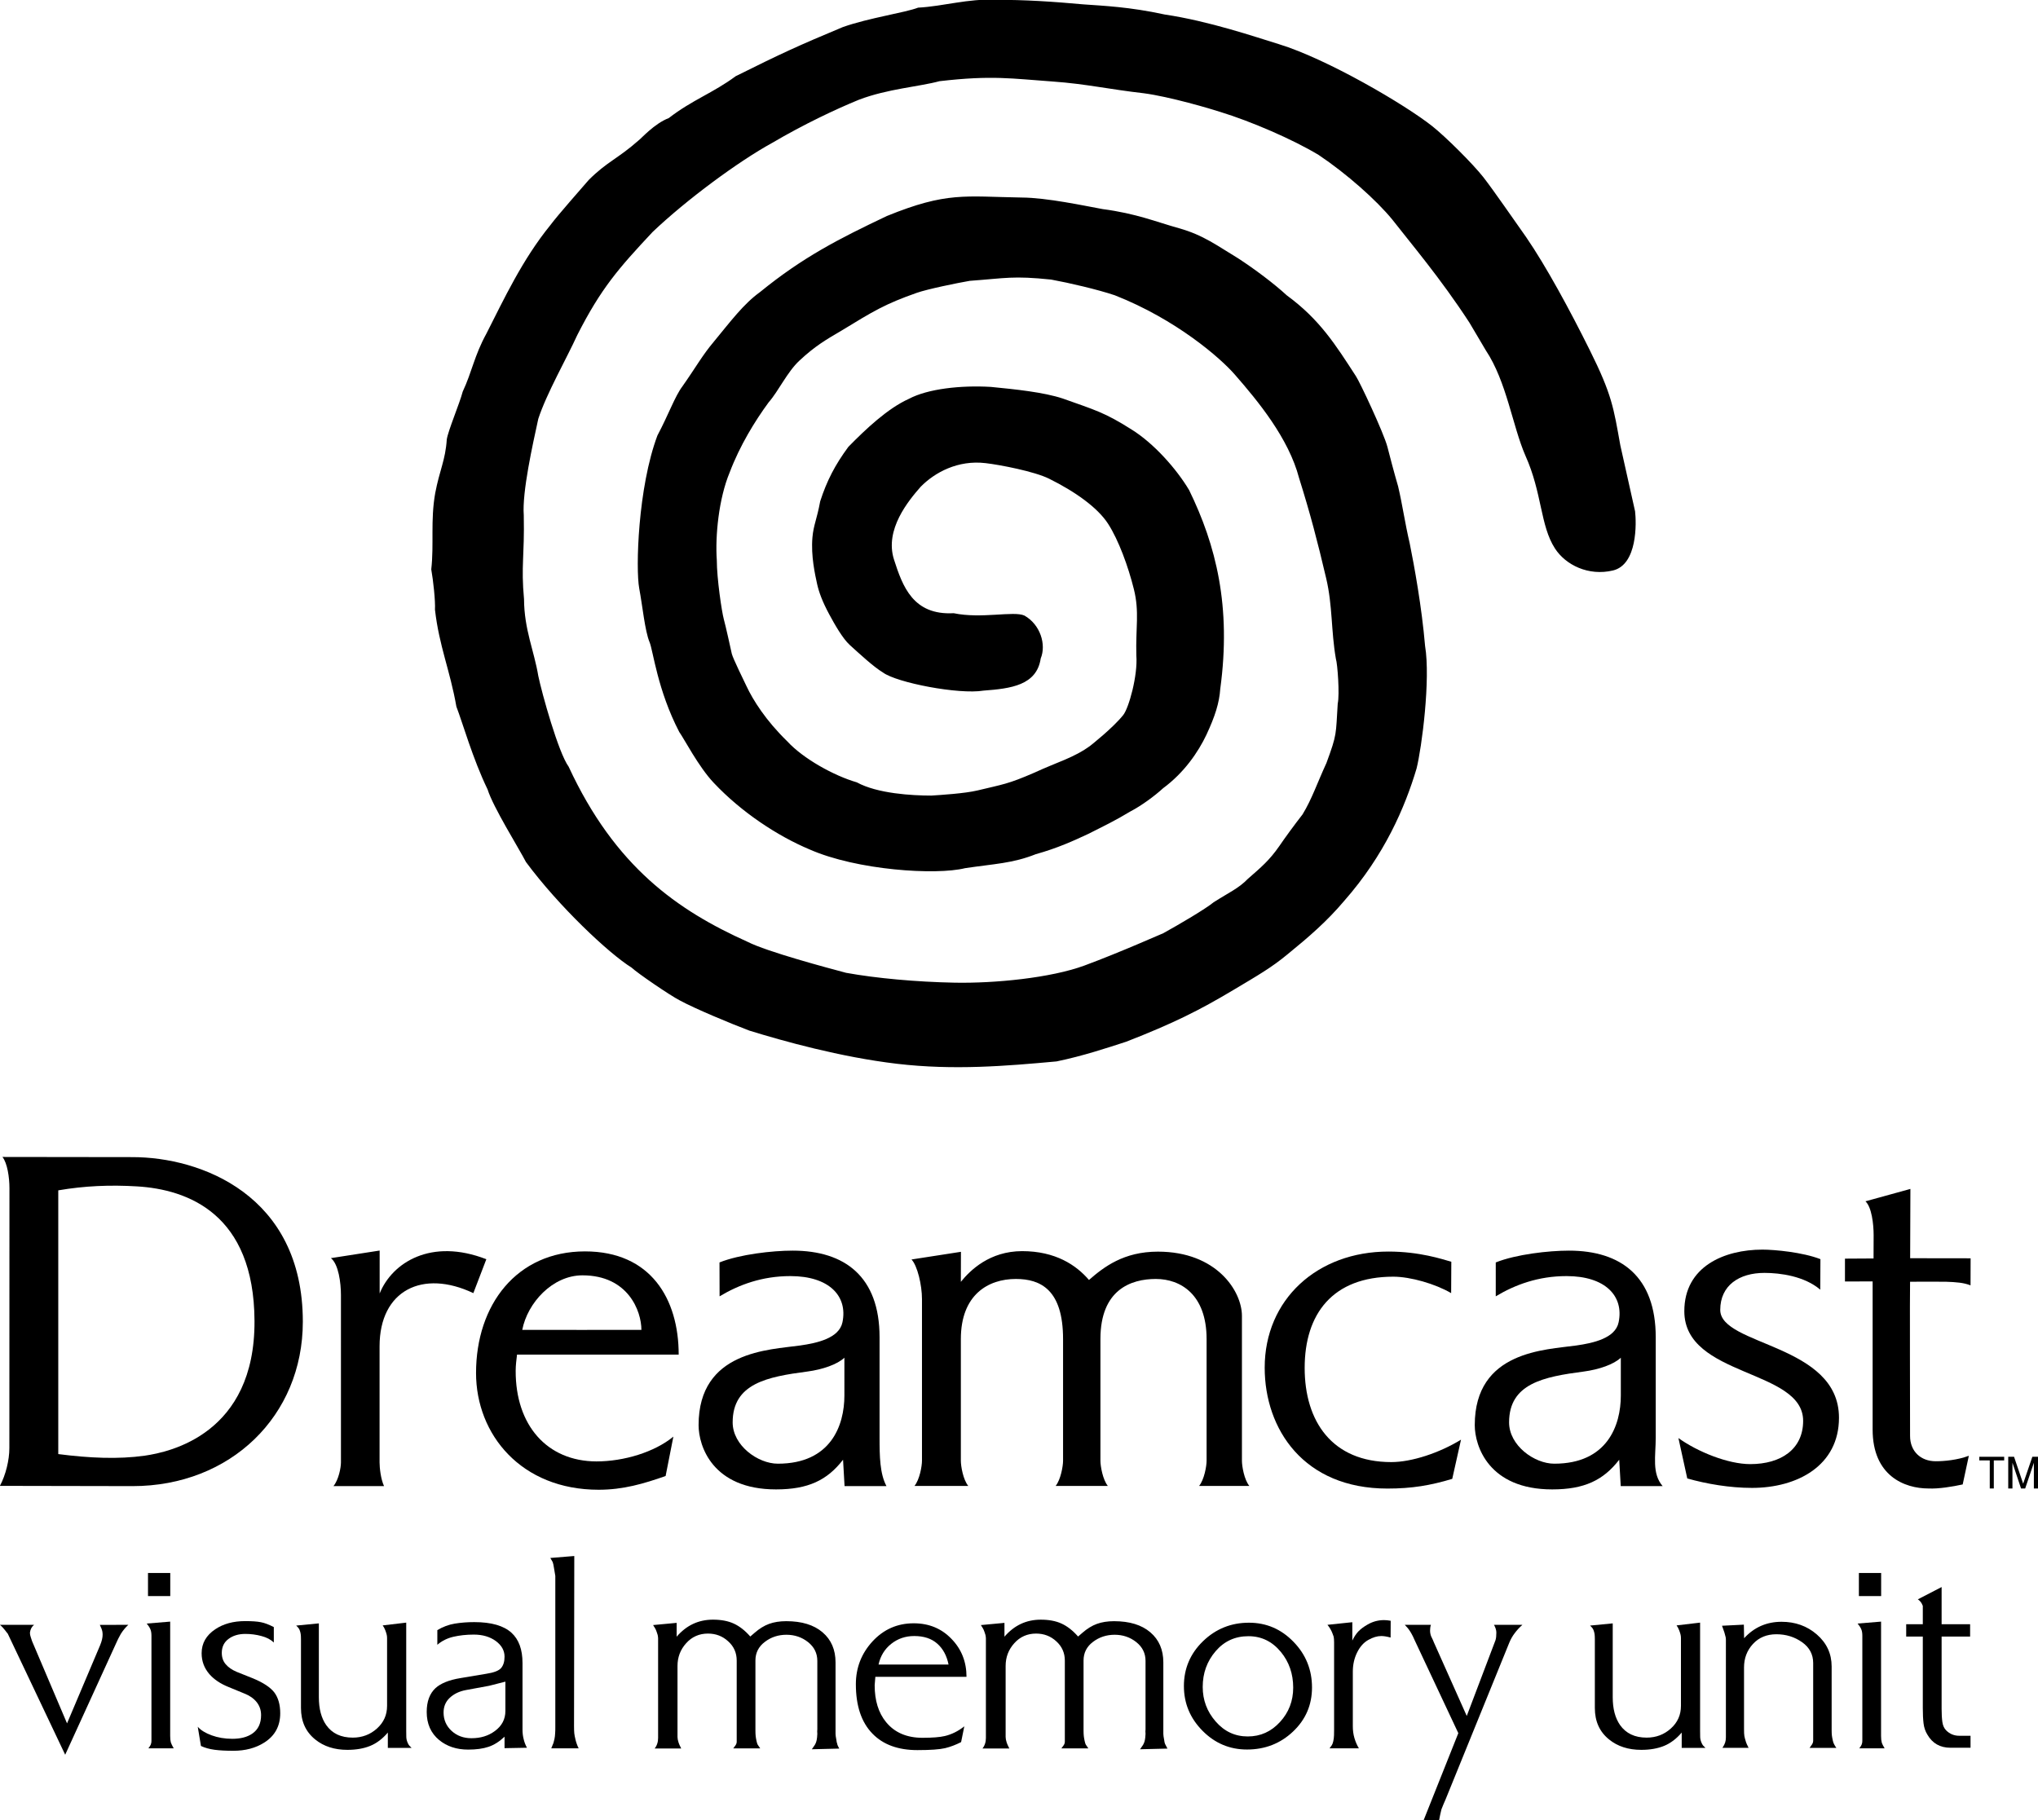 <?xml version="1.0" encoding="utf-8"?>
<!-- Generator: Adobe Illustrator 26.0.3, SVG Export Plug-In . SVG Version: 6.00 Build 0)  -->
<svg version="1.1" id="Layer_1" xmlns="http://www.w3.org/2000/svg" xmlns:xlink="http://www.w3.org/1999/xlink" x="0px" y="0px"
	 viewBox="0 0 2416.7 2159" style="enable-background:new 0 0 2416.7 2159;" xml:space="preserve">
<style type="text/css">
	.st0{fill:#F05100;}
	.st1{fill:#CF3312;}
	.st2{fill:#39689C;}
	.st3{fill:#FFFFFF;}
</style>
<g>
	<g>
		<g>
			<path d="M1381.1,17.2c53,7.9,107.2,26.5,135.5,35.2c56.9,17.4,149.4,71.5,182,97.4c15.5,12.3,47.9,44.4,60.5,60.5
				c12.3,15.8,35.7,49.9,50.6,70.9c23.8,34.7,51.8,86.4,75.4,133.9c26.5,53.2,28.3,68.5,36.3,113l17.5,78.3
				c1.6,13.6,3,63.2-26.2,70.2c-29.1,6.9-56.1-6.5-68.8-26.1c-17.6-27.2-15.1-65.8-35-110c-15.5-35.7-22.2-87.7-47-125l-19.4-32.8
				c-34.4-52.9-70.2-94.9-91.5-122.3c-18.8-23-54-54.3-87.3-76.6c-30.8-18.6-80.6-40-116.5-51c-11.5-3.8-60.4-18.2-90.9-22.2
				c-41.3-4.7-68.5-11.1-107.7-13.9c-48.5-3.4-71.7-7.7-134.6-0.4c-23.8,6.5-61.5,9-95.5,22c-27.4,11.2-65.5,29.2-102.9,51.2
				c-40.2,22.1-101.3,67.2-141.7,105.6c-40.8,43.6-61.2,67-89.3,122.2c-12.4,27.3-36.6,69.6-46.3,99.5
				c-6.6,30.3-19.3,86.9-17.2,114.3c1,49.2-3.4,59.3,0.3,99.5c0.2,36.2,12,61.3,16.9,91c4.2,20.4,23.9,91.2,36,107.7
				c55.1,118.9,129.2,170.4,211.9,207.6c23.2,11.9,96,31.3,117.1,36.9c35.9,6.5,83.2,10.8,128.7,11.7c47.8,0.9,113.9-5.6,153.9-20.3
				c43.3-16,93.5-38.6,92.9-38c20.1-11.1,50.8-29.2,60.4-37.1c18.5-11.8,29.6-16.4,40.6-27.8c15.8-13.8,25.4-21.8,37.3-38.9
				c6.6-9.7,17.3-24.4,27.5-37.5c11.1-18.2,17.4-37.3,28.3-60.9c12.9-35,11-33.4,13.4-70.5c2.4-10.8-0.2-47-2.2-53.2
				c-5.8-33.5-3.8-62.9-11.5-95.4c-10.3-43.9-18.9-76.8-32.1-118.8c-12.4-47.4-48.8-91.4-76.2-122.8
				c-16.9-19.5-69.4-65.4-142.4-94.1c-20.5-6.9-54.1-14.7-75.4-18.6c-45.6-4.7-53-1.7-96.6,1.5c-15.1,2.6-49.8,9.7-62.7,14.2
				c-37.5,13.2-51.2,21.5-89.6,45c-17.8,10.4-31.2,18.2-49.5,35.3c-14.6,13.5-24.9,36.3-36.7,49.7c-16.1,21.9-34.1,51.2-46.1,82.9
				c-13.1,31.4-17.3,75.7-15.3,104.1c0,21.7,5.9,61.4,8.3,70.1c2.4,8.7,8.3,35.7,9.5,41.1c1.3,5.4,15.3,33.9,17.3,38.1
				c7.9,16.9,23.1,41,48.5,65.7c18.8,20.5,55.2,40.7,82.4,48.6c24.5,13.4,65.6,15.7,88.4,15.7c11.2-0.7,39.8-2.5,54.8-6.1
				c30.3-7.3,35.9-7.4,67.2-21c28.1-13,47-17.7,66.6-32.1c0,0,26.8-21,39-36.4c6.5-8.1,17.4-46.8,15.5-70.7
				c-0.9-32.8,3.8-51.4-2.9-78.4c-6.7-27-18.1-58.2-30.5-77.5c-12.5-19.5-39.5-38.5-70.2-53.7c-17.2-8.5-57.9-16.4-75.2-18.4
				c-32.8-3.9-60.2,11-76.9,28c-14.5,16.5-43,50.8-31.7,86.3c10.3,32.1,22.7,66.3,70.8,63.7c33,6.9,71.2-3,83.9,2.8
				c18.9,10.7,26.1,34.4,19.3,50.9c-4.8,31.8-35.3,35.7-67.8,38.1c-29.1,4.9-103.1-9.4-119.3-21.5c-10.9-6.5-27.6-22-39.3-32.6
				c-8.4-7.6-18-24.5-24.5-36.6c-8-14.9-12-25.8-14.2-35.5c-2.5-11.5-7.5-33.5-5.6-55.5c1.3-14.8,5.2-21.1,9.2-42.8
				c7.9-24.5,17.7-43.3,33.4-64.6c20.4-20.8,46.5-45.6,71.9-57c22.4-11.9,61.6-16.2,97.1-14.1c28.8,2.8,62.8,6.3,85.3,13.8
				c38.5,13.7,49.6,16.5,81.2,36.5c26.7,16.5,53.6,46.9,68.6,72.1c31.9,65.4,50.2,138,36.9,235.8c-1.1,16.5-6.2,32.6-16.5,54.6
				c-9.6,20.2-26.2,44.7-51.3,63.2c-10.1,9.3-26,20.9-38.9,27.6c-18.4,11.1-30.7,16.9-49.9,26.6c-16.9,7.9-36.5,16.9-62.1,24
				c-27.7,11-49,11.4-83.9,16.6c-34.3,8.6-128.3,2.5-184.3-22.2c-38.2-16-81-44.3-113.6-78.9c-18.1-19-35.8-53.4-41-60.4
				c-25.9-49.8-31-96.6-35.2-106.5c-5.6-13.3-8.4-43.3-12.3-63.9c-4.3-23.1-1.6-119.4,21.6-181.3c13.1-24.6,20.8-46.6,29.6-58.2
				c16-22.7,23.6-36.8,37.1-52.8c20.4-24.7,35.3-44.9,55.1-59.2c50.6-41.2,93-62.9,150.3-90.1c71.2-29,92.5-23,159.8-21.9
				c30.3,0.2,74.4,9.8,96,13.7c40.2,5.3,63.3,15.1,90.5,22.7c29.1,8.1,45.9,21.1,69.9,35.5c19.6,12.7,42.8,30.1,58.1,44.2
				c39.1,28.6,57.9,58.8,81.9,95.8c4.3,6.2,32.8,66.8,37.3,83.7c2.1,8.4,8.5,32.7,12.7,46.9c5.3,22.5,7.9,42.5,13.8,67.8
				c5.3,26.2,14.3,75.5,18.2,121.6c6.6,39.6-3.9,120.5-10.1,145.3c-13.8,46.3-38,102.7-85.9,157.1c-20.3,24.1-41.9,42.7-66.8,63
				c-19.1,15.9-35.4,25.2-64.9,42.8c-40,23.9-70.5,39.2-126.6,61.1c-22.8,7.4-51.6,17-82.7,23.4c-60.1,5.5-121.9,10.7-189.3,2.8
				c-67.4-8-135-27-174.9-39.3c-22-8.3-64.7-26.1-82.5-35.8c-11.6-5.9-50.6-32.6-57.3-39c-26.7-16.5-86.5-72.8-125.2-125.2
				c-8.4-16.3-38.9-64.9-45.5-86.1c-17.5-36-29.8-79.6-37-98.2c-7.6-43.4-20.4-71.4-25.4-115c0.6-10.2-2-34.4-4.4-47.8
				c3.4-29.9-1.1-58,4.7-90.5c5.2-27.4,12.1-38.9,13.7-63.6c1.6-10.6,15.2-42.5,18.9-56.7c11-23.4,13.7-42.6,28.1-68.8
				c20.7-40.7,42.4-87.5,75.7-128.5c9.5-12.7,36.5-43.1,45.6-53.7c21.7-21.7,34.4-25.1,59.1-46.9c2.5-1.6,18.8-20.1,35.8-26.5
				c28.2-21.8,52.6-29.8,79.4-49.7c53.8-26.8,73.5-35.9,126.9-58.2c30.9-11,73.9-17.1,89.4-23.1c30-1.6,60-11,91-9.2
				c34.8-0.3,69.9,2.1,104.9,5.3C1308.5,6.9,1339.3,8.1,1381.1,17.2L1381.1,17.2z"/>
			<g>
				<polygon points="2359.5,1732.1 2347.1,1732.1 2347.1,1727.8 2376.6,1727.8 2376.6,1732.1 2364.3,1732.1 2364.3,1765.4 
					2359.5,1765.4 				"/>
				<polygon points="2396.6,1765.4 2386.4,1734.9 2386.4,1765.4 2381.4,1765.4 2381.4,1727.8 2388.3,1727.8 2399.1,1759.7 
					2410,1727.8 2416.7,1727.8 2416.7,1765.4 2411.8,1765.4 2411.8,1734.9 2401.5,1765.4 				"/>
				<path d="M11.2,1409.3c0-13-2.5-29.9-8.3-37.1c37.8,0,119.3,0.2,154.3,0.2c80.5,0,201.9,44.7,201.9,195.2
					c0,111.7-85.7,195-201.9,195c-25.5,0-122.8-0.3-157.3-0.3c7-13.1,11.2-30.8,11.2-44.8L11.2,1409.3L11.2,1409.3z M69.1,1724.6
					c37.1,4.8,71.4,6.3,102.5,1.9c30-4.3,130.9-26,130.2-159.9c-0.6-126.9-79-155.9-139.4-159.5c-31.5-1.9-61.9-0.7-93.3,4.7V1724.6
					L69.1,1724.6z"/>
				<path d="M392.4,1492.2l57.8-9c0,11.9,0,46.5,0,50.9c14.8-36.6,61-66.1,126.5-40.6l-15.4,40.2c-60-28.5-111.2-3.5-111.2,63.1
					v137.6c0,6.5,1.4,19.8,5.3,28.2h-60c6.1-7.4,8.9-21.7,8.9-28.2V1536C404.3,1521.6,401.5,1499.4,392.4,1492.2L392.4,1492.2z"/>
				<path d="M2220.6,1519.8c0,3.8,0,163.8,0,175.7c0,55.1,38,69.9,66.2,69.9c11.9,0.6,28.8-2.2,40.6-4.8l7.3-34
					c-13.7,5.2-29.7,6.5-39.3,6.5c-17.7,0-30.4-11.7-30.4-30c0-16.4-0.4-177.7,0-182.9h-0.2c2.4,0,38.9-0.2,42.7,0
					c12,0.4,21.3,1.1,29.2,4.3l0.1-32.1c0,0-70.3-0.1-71.7-0.1l0.3-82.2l-53.3,14.7c7.4,6.9,9.7,27,9.7,40.2c0,0-0.1,24.5-0.1,27.6
					c-2.4,0-29.4,0.2-33.9,0.2v27.1C2192.4,1519.8,2220.6,1519.8,2220.6,1519.8L2220.6,1519.8z"/>
				<path d="M1990.3,1705.6c22.9,16.4,58.9,30.9,85.2,30.9c36.6,0,62.7-17.8,62.7-51.3c0-61.8-140.9-51.6-140.9-130.1
					c0-53,47.4-73,92.6-73c14.6,0,47.7,3.1,68.8,11.3l-0.2,36.2c-18.7-16-47.3-19.9-66.2-19.9c-29.9,0-52.4,14.8-52.4,43.9
					c0,42.7,140.8,40.2,140.8,127.9c0,56.7-49.2,83.2-103.2,83.2c-26.3,0-53.8-4.7-76.7-11.2L1990.3,1705.6L1990.3,1705.6z"/>
				<path d="M1139.4,1520.3c0-3.2,0.1-31.9,0.1-35.6l-58.6,9.1c7,7.4,12.4,30.4,12.4,46.9v191.8c0,6.5-2.8,22.4-8.9,29.9h63.8
					c-6.1-7.4-8.8-23.4-8.8-29.9v-144.3c0-52.8,32.6-71.3,65.2-71.3c29.4,0,56,12.8,56,71.3v144.3c0,6.5-2.8,22.4-8.8,29.9h61.9
					c-6-7.4-8.8-23.4-8.8-29.9v-144.3c0-58.6,36.2-71.3,65.7-71.3c29.4,0,60.2,18.5,60.2,71.3v144.3c0,6.5-2.8,22.4-8.9,29.9h59.6
					c-6.1-7.4-8.8-23.4-8.8-29.9v-171.8c0-29.3-29.9-76.2-99.6-76.2c-40.6,0-64,18.1-81.8,33.6c-15.1-17.7-39.8-34.2-79.3-34.2
					C1173.4,1484,1150.5,1506.6,1139.4,1520.3L1139.4,1520.3z"/>
				<path d="M1001.3,1610.3c-8.3,7.9-25.8,14-43.9,16.4c-47.4,6.2-88.6,14.1-88.6,60.3c0,27.4,29.9,49,53.6,49
					c62.7,0,78.9-45.2,78.9-80.9L1001.3,1610.3L1001.3,1610.3L1001.3,1610.3z M853.2,1497.3c24-9.6,62.6-14,86.8-14
					c61.8,0,103,30.9,103,102.7v119c0,22,0.3,42.9,8.2,57.6h-49.7l-1.8-31.3c-18.8,24.3-41.3,35.2-79.5,35.2
					c-75.3,0-91.8-51.5-91.8-76.2c0-88.3,84-89.3,120.5-94.5c20.2-2.9,46.1-8.6,50.1-27.5c6.5-31.3-16-54.8-61.7-54.8
					c-33.5,0-61,10.2-84,24L853.2,1497.3L853.2,1497.3z M1922,1610.3c-8.3,7.9-25.8,14-43.9,16.4c-47.4,6.2-88.6,14.1-88.6,60.3
					c0,27.4,29.9,49,53.6,49c62.7,0,78.9-45.2,78.9-80.9L1922,1610.3L1922,1610.3z M1773.7,1497.3c24-9.6,62.6-14,86.8-14
					c61.8,0,102.9,30.9,102.9,102.7v119c0,22-4.8,42.5,8.2,57.6h-49.7l-1.8-31.3c-18.8,24.3-41.3,35.2-79.5,35.2
					c-75.3,0-91.8-51.5-91.8-76.2c0-88.3,84-89.3,120.5-94.5c20.2-2.9,46.2-8.6,50.1-27.5c6.5-31.3-16-54.8-61.7-54.8
					c-33.5,0-61,10.2-84,24L1773.7,1497.3L1773.7,1497.3L1773.7,1497.3z"/>
				<path d="M1720.8,1533.7c-18.6-10.9-48.1-19.5-68.6-19.5c-72.1,0-105.1,44.3-105.1,108.2c0,63.2,32.3,111.7,102.8,111.7
					c24.1,0,57.1-10.9,82.6-26.6l-10.4,46.5c-26,7.8-47.8,11.5-76.9,11.5c-99.1,0-145.5-70.3-145.5-143.4
					c0-80.8,62.3-137.7,146.7-137.7c36.9,0,63.7,9,74.6,12.1L1720.8,1533.7L1720.8,1533.7z"/>
				<path d="M611.5,1625.8c0-6.7,0.9-13.1,1.6-19.2h191.7c0-65.9-33-122.4-111.1-122.4c-81.1,0-129.2,63.4-129.2,144.2
					c0,73.1,53.6,138.5,145.4,138.5c29,0,53.3-7.1,79.4-16.3l9.2-46.7c-22.4,18.4-58.6,29.4-91.3,29.4
					C648.7,1733.1,611.3,1690.5,611.5,1625.8L611.5,1625.8z M619.3,1577.3c6.2-32.1,35.9-64.7,71.4-64.7c54.2,0,69.9,42.4,69.9,64.7
					C760.6,1577.3,619.3,1577.4,619.3,1577.3L619.3,1577.3z"/>
			</g>
		</g>
		<g>
			<path d="M152.2,1927.1c-3.4,3.1-6.4,6.7-9,10.9c-1.2,2.1-2.2,4-3.1,5.8c-0.9,1.8-1.5,3.3-2.1,4.5l-60.7,132.9L11,1941.4
				c-0.9-1.9-1.5-3.2-1.8-3.8c-1.2-1.4-2.1-2.5-2.6-3.3c-2.2-2.9-4.4-5.3-6.7-7.2h40.5c-2.7,2.2-4.4,5.3-4.9,9.3
				c0,1.7,0.3,3.5,1,5.4c0.6,1.9,1.1,3.4,1.5,4.6l41.5,97.6l39.2-92.6c2-4.9,3-9,3-12.5c0-1.4-0.1-2.8-0.4-4.3
				c-0.3-1.5-1.2-4-2.9-7.4L152.2,1927.1L152.2,1927.1z"/>
			<path d="M206,2073.6h-30c0.5-0.7,1.1-1.5,1.8-2.6c0.7-1,1.2-2.2,1.5-3.6c0.2-0.7,0.3-1.9,0.3-3.7c0-1.8,0-3.3,0-4.5V1943
				c0-1.4,0-2.3,0-2.8c0-3.2-0.4-5.9-1.3-7.9c-0.9-2.1-2.3-4.3-4.4-6.7l27.9-2.3v135.5c0,3.4,0.3,6,0.8,7.8
				C203.2,2068.4,204.3,2070.7,206,2073.6z M201.9,1893h-26.4v-27.4h26.4L201.9,1893L201.9,1893z"/>
			<path d="M332.3,2032c0,15.2-6.3,26.8-19,34.8c-10.2,6.5-22.5,9.7-36.6,9.7c-8.9,0-16.3-0.4-22.3-1.2c-6-0.8-11.4-2.3-16.1-4.5
				l-3.8-22.8c3.6,4.1,9.1,7.5,16.5,10.2c7.4,2.7,15.6,4.1,24.5,4.1c9.7,0,17.6-2,23.6-6.1c7-4.8,10.5-12.1,10.5-22
				c0-6-1.8-11.1-5.3-15.5c-3.5-4.3-8.3-7.7-14.5-10.1l-18.7-7.7c-9.7-3.9-17.3-9-22.8-15.3c-6.2-7.2-9.2-15.4-9.2-24.8
				c0-11.8,5.4-21.2,16.1-28.4c9.7-6.5,21.5-9.7,35.4-9.7c8,0,14.3,0.4,18.7,1.3c4.4,0.8,9.6,2.8,15.4,5.8v18.3
				c-3.6-3.5-8.5-6.1-14.7-7.7c-6.2-1.7-12.6-2.5-19.1-2.5c-8,0-14.7,2-20,6c-5.3,4-7.9,9.5-7.9,16.5c0,5.3,1.5,9.8,4.6,13.4
				c3.1,3.7,7.4,6.7,13.1,9.1l18.5,7.4c12.6,5.1,21.3,10.8,26.1,17C329.9,2013.5,332.3,2021.7,332.3,2032z"/>
			<path d="M488.1,2073.1h-28.2v-18.2c-6.3,7.4-13.3,12.7-20.9,15.8c-7.6,3.1-16.6,4.7-27,4.7c-15.4,0-28.1-4.1-38.2-12.3
				c-11.3-9.1-16.9-21.5-16.9-37.4v-81.2c0-2.7-0.1-4.8-0.3-6.3c-0.2-1.4-0.6-3.1-1.3-4.9c-0.7-1.8-2.1-3.5-4.1-5.3l26.9-2.6v87.6
				c0,13.7,2.9,24.7,8.7,33c7,9.9,17.5,14.9,31.5,14.9c11.1,0,20.7-3.6,28.7-10.8c8-7.2,12-16.1,12-26.9v-80.2c0-1.4-0.1-2.7-0.4-4
				s-0.8-3.1-1.7-5.4c-0.9-2.3-1.9-4.2-3.1-5.8l27.9-3.3v128.6c0,2.6,0,5,0.1,7.2c0.1,2.2,0.6,4.5,1.7,6.9c0.5,1.2,1.1,2.2,1.8,3.1
				C486.4,2071.4,487.3,2072.3,488.1,2073.1z"/>
			<path d="M624.9,2072.9l-26.6,0.5v-13.6c-6.1,5.8-12.4,9.8-19,12c-6.5,2.2-14.6,3.3-24.1,3.3c-13.8,0-25.2-3.8-34.4-11.3
				c-9.9-8.2-14.8-19.3-14.8-33.3c0-12.5,3.5-21.9,10.5-28.4c6.2-5.6,16-9.6,29.5-11.8l30.5-5.1c9.1-1.4,14.9-3.6,17.7-6.8
				c2.7-3.2,4.1-7.6,4.1-13.5c0-7.3-3.5-13.5-10.4-18.6c-6.9-5-15.6-7.6-26-7.6c-8.9,0-17,0.9-24.3,2.6c-7.3,1.7-13.7,4.9-19,9.5
				v-17.4c6.5-3.9,13.4-6.5,20.6-7.7c7.3-1.2,15-1.8,23.2-1.8c20.2,0,34.8,4.2,44.1,12.6c8.7,7.9,13.1,19.8,13.1,35.9v78.9
				c0,3.9,0.4,7.6,1.3,11.1C621.7,2066,623,2069.5,624.9,2072.9z M599.3,2029.3v-34.8l-19.2,4.9l-27.7,5.1
				c-7.9,1.5-14.2,4.6-19.1,9.2c-4.9,4.6-7.3,10.4-7.3,17.4c0,8.7,3.2,16,9.5,21.8c6.3,5.8,14.2,8.7,23.6,8.7
				c10.8,0,20-2.8,27.7-8.5C595.1,2047,599.3,2039.1,599.3,2029.3z"/>
			<path d="M686.2,2073.6h-32.5c1.3-3.1,2.1-5.2,2.6-6.4c0.4-1.2,0.8-2.8,1.2-4.7c0.4-2,0.7-4.2,0.8-6.7c0.2-2.5,0.2-5,0.2-7.6
				v-170.1c0-2.9,0-5.9,0-9c-0.7-3.9-1.2-7.3-1.7-10.1c-0.4-2.8-0.9-4.9-1.4-6.3c-1.2-2-2.1-3.7-2.8-4.9l28.4-2.3l-0.3,201.9
				c0,3.6,0.1,6.4,0.3,8.3c0.2,2,0.7,4.6,1.5,7.8c0.3,1.4,0.8,2.9,1.4,4.7S685.3,2071.9,686.2,2073.6z"/>
			<path d="M995.2,2073.9l-32.5,0.8c1.5-2.1,2.7-3.8,3.5-5.1s1.4-2.7,1.8-4.1c0.4-1.4,0.7-3,0.9-4.9c0.2-1.9,0.3-3.2,0.3-4.1
				c-0.2-2.2-0.2-4,0-5.4v-81.2c0-9.1-3.7-16.5-11-22.3c-7.3-5.8-15.9-8.7-25.6-8.7c-9.7,0-18.3,2.8-25.7,8.5
				c-7.4,5.6-11.1,13-11.1,22v82.8c0,2.9,0.1,5.2,0.3,6.9c0.2,1.7,0.5,3.6,1,5.8c0.5,2.1,0.9,3.6,1.3,4.2c0.3,0.5,1.4,2,3.1,4.6h-32
				c0.8-1.2,1.8-2.4,2.7-3.7c0.9-1.3,1.4-2.7,1.4-4.2v-14.1v-82.2c0-9.1-3.3-16.7-10.1-22.8c-6.7-6.2-14.7-9.2-24-9.2
				c-10.3,0-19,3.8-25.8,11.4c-6.9,7.6-10.3,16.6-10.3,27v79.2c0,1.5,0,3.2,0,5c0,1.8,0.4,4.1,1.3,6.8c0.3,1.2,1.4,3.5,3.1,6.9
				h-31.5c1.4-1.7,2.4-3.6,3.1-5.8c0.7-2.1,1-4.4,1-6.8v-117.9c0-1.2-0.2-2.6-0.5-4.1c-0.2-0.5-0.6-1.8-1.2-3.7s-1.4-3.6-2.3-5
				c-0.9-1.4-1.6-2.4-1.9-3.1l27.9-2.6v16.4c11.6-13.5,25.9-20.2,43.1-20.2c9.5,0,17.7,1.5,24.5,4.6c6.8,3.1,13.4,8.2,19.7,15.4
				l5.1-4.4c5.6-4.9,11.4-8.5,17.2-10.6c5.8-2.1,12.6-3.2,20.3-3.2c18.5,0,32.8,4.4,43.1,13.2c10.3,8.8,15.4,20.7,15.4,35.7v80.5
				c0,1.4,0,2.8,0,4.2s0.3,3.9,1,7.3c0.2,1.9,0.5,3.4,1,4.6C992.9,2069.5,993.8,2071.3,995.2,2073.9z"/>
			<path d="M1146.1,1988.8H1038l-0.8,10c0,18.1,4.5,32.7,13.6,43.8c10.1,12.3,24.5,18.5,43.1,18.5c11.8,0,20.6-0.7,26.5-2.1
				c8-1.9,15.8-5.7,23.1-11.5l-3.8,18.7c-6.2,3.2-12.5,5.6-19,7.2c-6.5,1.5-17.4,2.3-32.8,2.3c-22.9,0-40.7-6.5-53.3-19.5
				c-13.2-13.5-19.7-33.1-19.7-58.7c0-19.5,6.6-36.4,19.7-50.7c13.2-14.3,29.5-21.5,48.9-21.5c18.1,0,33,6.2,44.8,18.5
				C1140.2,1956,1146.1,1971.1,1146.1,1988.8z M1124.8,1974.2c-2.1-10.4-6.5-18.7-13.3-24.7c-6.8-6.1-16-9.1-27.4-9.1
				c-10.4,0-19.5,3.1-27.3,9.3c-7.8,6.2-12.8,14.4-15,24.5L1124.8,1974.2L1124.8,1974.2z"/>
			<path d="M1384.4,2073.9l-32.5,0.8c1.5-2.1,2.7-3.8,3.5-5.1c0.8-1.4,1.4-2.7,1.8-4.1c0.4-1.4,0.7-3,0.9-4.9
				c0.2-1.9,0.3-3.2,0.3-4.1c-0.2-2.2-0.2-4,0-5.4v-81.2c0-9.1-3.7-16.5-11-22.3c-7.3-5.8-15.9-8.7-25.6-8.7
				c-9.7,0-18.3,2.8-25.8,8.5c-7.4,5.6-11.1,13-11.1,22v82.8c0,2.9,0.1,5.2,0.3,6.9c0.2,1.7,0.5,3.6,1,5.8c0.5,2.1,0.9,3.6,1.3,4.2
				c0.3,0.5,1.4,2,3.1,4.6h-32c0.8-1.2,1.8-2.4,2.7-3.7c0.9-1.3,1.4-2.7,1.4-4.2v-14.1v-82.2c0-9.1-3.4-16.7-10.1-22.8
				c-6.7-6.2-14.7-9.2-24-9.2c-10.3,0-19,3.8-25.8,11.4c-6.9,7.6-10.3,16.6-10.3,27v79.2c0,1.5,0,3.2,0,5c0,1.8,0.4,4.1,1.3,6.8
				c0.3,1.2,1.4,3.5,3.1,6.9H1165c1.4-1.7,2.4-3.6,3.1-5.8c0.7-2.1,1-4.4,1-6.8v-117.9c0-1.2-0.2-2.6-0.5-4.1
				c-0.2-0.5-0.6-1.8-1.2-3.7s-1.4-3.6-2.3-5c-0.9-1.4-1.6-2.4-1.9-3.1l27.9-2.6v16.4c11.6-13.5,25.9-20.2,43.1-20.2
				c9.5,0,17.7,1.5,24.5,4.6c6.8,3.1,13.4,8.2,19.7,15.4l5.1-4.4c5.6-4.9,11.4-8.5,17.2-10.6c5.8-2.1,12.6-3.2,20.3-3.2
				c18.5,0,32.8,4.4,43.1,13.2c10.3,8.8,15.4,20.7,15.4,35.7v80.5c0,1.4,0,2.8,0,4.2s0.3,3.9,1,7.3c0.2,1.9,0.5,3.4,1,4.6
				C1382.1,2069.4,1383,2071.3,1384.4,2073.9z"/>
			<path d="M1555.8,2001.4c0,20.7-7.5,38.1-22.5,52.3c-15,14.2-33.2,21.3-54.6,21.3c-20.5,0-38.1-7.4-52.8-22.3
				c-14.7-14.9-22-32.5-22-53c0-20.8,7.6-38.6,22.7-53.2c15.1-14.6,33.3-21.9,54.4-21.9c20.7,0,38.3,7.6,52.9,22.7
				C1548.5,1962.3,1555.8,1980.4,1555.8,2001.4z M1533.5,2001.6c0-16.4-4.9-30.5-14.6-42.3c-10.3-12.5-23.1-18.7-38.5-18.7
				c-15.8,0-28.7,5.9-38.9,17.8c-10.2,11.9-15.3,26-15.3,42.4c0,15.5,5.1,29.2,15.4,41c10.3,11.8,22.9,17.7,38,17.7
				c15.1,0,27.8-5.7,38.3-17.2C1528.3,2030.9,1533.5,2017.4,1533.5,2001.6z"/>
			<path d="M1649,1942.2c-4.4-1.2-8.1-1.8-11-1.8c-4.8,0-9.9,1.5-15.4,4.6c-5.5,3.1-9.9,8-13.3,14.9c-3.4,6.8-5.1,14.5-5.1,22.8
				v64.7c0,5,0.6,9.6,1.9,14c1.3,4.4,3,8.4,5.3,12.2h-34.8c1.5-2.2,2.4-3.4,2.6-3.6c0.7-1,1.3-2.6,1.8-4.7c0.5-2.1,0.8-4.5,0.9-7.2
				c0.1-2.7,0.1-4.8,0.1-6.5v-103.7c0-2.9-0.2-5.1-0.5-6.7c-0.2-0.3-0.7-1.7-1.5-4.1c-1.4-3.6-3.3-6.9-5.9-10l29.5-3.1v21.8
				c2.1-4.4,4.5-8.1,7.3-11c2.8-2.9,6.5-5.6,11.1-8.2c6-3.4,12.4-5.1,19.2-5.1c2.4,0,5,0.3,7.9,0.8L1649,1942.2L1649,1942.2z"/>
			<path d="M1805.3,1927.1c-3.6,3.2-6.7,6.6-9.2,10c-2.6,3.4-4.6,7-6.2,10.8l-75.8,186.5c-1.7,3.8-3.3,7.6-4.8,11.5
				c-0.3,1.2-0.8,3.3-1.5,6.4c-0.7,3.1-1.1,5.3-1.3,6.7l-18.4,0l41.2-103.4l-51.8-110.3c-0.2-0.5-0.8-1.9-1.9-4.2
				c-1.1-2.2-2.2-4.2-3.2-5.8c-1-1.6-2.1-3.2-3.3-4.6c-1.2-1.4-2.3-2.6-3.3-3.6h31c-0.7,2.1-1,4.3-1,6.7c0,2.4,0.4,4.8,1.3,7
				c1.5,3.1,2.7,5.5,3.3,7.3l38.9,87.1l34.1-89.9c0.7-2.2,1-5.2,1-9c0-2.7-0.9-5.8-2.8-9.2L1805.3,1927.1L1805.3,1927.1
				L1805.3,1927.1z"/>
			<path d="M2022.4,2073.1h-28.2v-18.2c-6.3,7.4-13.3,12.7-20.9,15.8c-7.6,3.1-16.6,4.7-27,4.7c-15.4,0-28.1-4.1-38.2-12.3
				c-11.3-9.1-16.9-21.5-16.9-37.4v-81.2c0-2.7-0.1-4.8-0.3-6.3c-0.2-1.4-0.6-3.1-1.3-4.9c-0.7-1.8-2.1-3.5-4.1-5.3l26.9-2.6v87.6
				c0,13.7,2.9,24.7,8.7,33c7,9.9,17.5,14.9,31.5,14.9c11.1,0,20.7-3.6,28.7-10.8c8-7.2,12-16.1,12-26.9v-80.2c0-1.4-0.1-2.7-0.4-4
				c-0.3-1.3-0.8-3.1-1.7-5.4c-0.9-2.3-1.9-4.2-3.1-5.8l27.9-3.3v128.6c0,2.6,0,5,0.1,7.2c0.1,2.2,0.6,4.5,1.7,6.9
				c0.5,1.2,1.1,2.2,1.8,3.1C2020.6,2071.4,2021.5,2072.3,2022.4,2073.1z"/>
			<path d="M2177.6,2073.1h-31.8c1-1.4,2-2.7,2.9-4.1c0.9-1.4,1.4-2.9,1.4-4.6c0-1,0-2,0-2.8c0-1.2,0-2.1,0-2.6c0-1.2,0-2.4,0-3.7
				c0-1.3,0-2.6,0-4v-78.9c0-10.2-4.4-18.5-13.2-24.7c-8.8-6.2-18.9-9.4-30.4-9.4c-11.4,0-20.7,3.8-27.8,11.5
				c-7.1,7.7-10.6,17-10.6,27.9v73c0,3.8,0.1,6.5,0.4,8.2c0.3,1.7,0.9,4.1,1.9,7.2c0.3,1.2,1.4,3.5,3.1,6.9h-31
				c1.5-2.2,2.6-4.3,3.2-6.2c0.6-1.9,0.9-3.9,0.9-6.2V1945c0-1.2-0.1-2.3-0.3-3.3c-0.2-1-0.7-2.9-1.5-5.6l-2.8-7.9l25.9-1.3
				l0.3,16.1c11.9-13,26.7-19.5,44.4-19.5c16.3,0,30.3,5,41.9,15.1c11.6,10.1,17.5,22.7,17.5,37.9v75.3c0,2.7,0.1,5,0.3,6.7
				c0.2,1.7,0.6,3.8,1.2,6.3C2174,2067.3,2175.4,2070,2177.6,2073.1z"/>
			<path d="M2234.8,2073.6h-30c0.5-0.7,1.1-1.5,1.8-2.6c0.7-1,1.2-2.2,1.5-3.6c0.2-0.7,0.3-1.9,0.3-3.7c0-1.8,0-3.3,0-4.5V1943
				c0-1.4,0-2.3,0-2.8c0-3.2-0.4-5.9-1.3-7.9c-0.9-2.1-2.3-4.3-4.4-6.7l27.9-2.3v135.5c0,3.4,0.3,6,0.8,7.8
				C2231.9,2068.4,2233.1,2070.7,2234.8,2073.6z M2230.7,1893h-26.4v-27.4h26.4V1893z"/>
			<path d="M2336.7,2072.9h-23.8c-12.3,0-21.4-5.2-27.4-15.6c-2.4-3.9-3.9-8.3-4.5-13.2s-0.9-11-0.9-18.3v-84.8h-19.7v-14.6h19.7
				v-16.9c0-1.5,0-3.2,0-4.9c-0.7-1.4-1.1-2.3-1.3-2.8c-1.2-2.1-2.7-3.7-4.6-4.9l28.2-14.6v44.1h33.8v14.6h-33.8v85.6
				c0,6.3,0.3,11.6,0.9,15.8c0.6,4.2,2.1,7.5,4.5,9.9c4.3,4.3,9.5,6.4,15.6,6.4h13.3L2336.7,2072.9L2336.7,2072.9z"/>
		</g>
	</g>
</g>
</svg>
